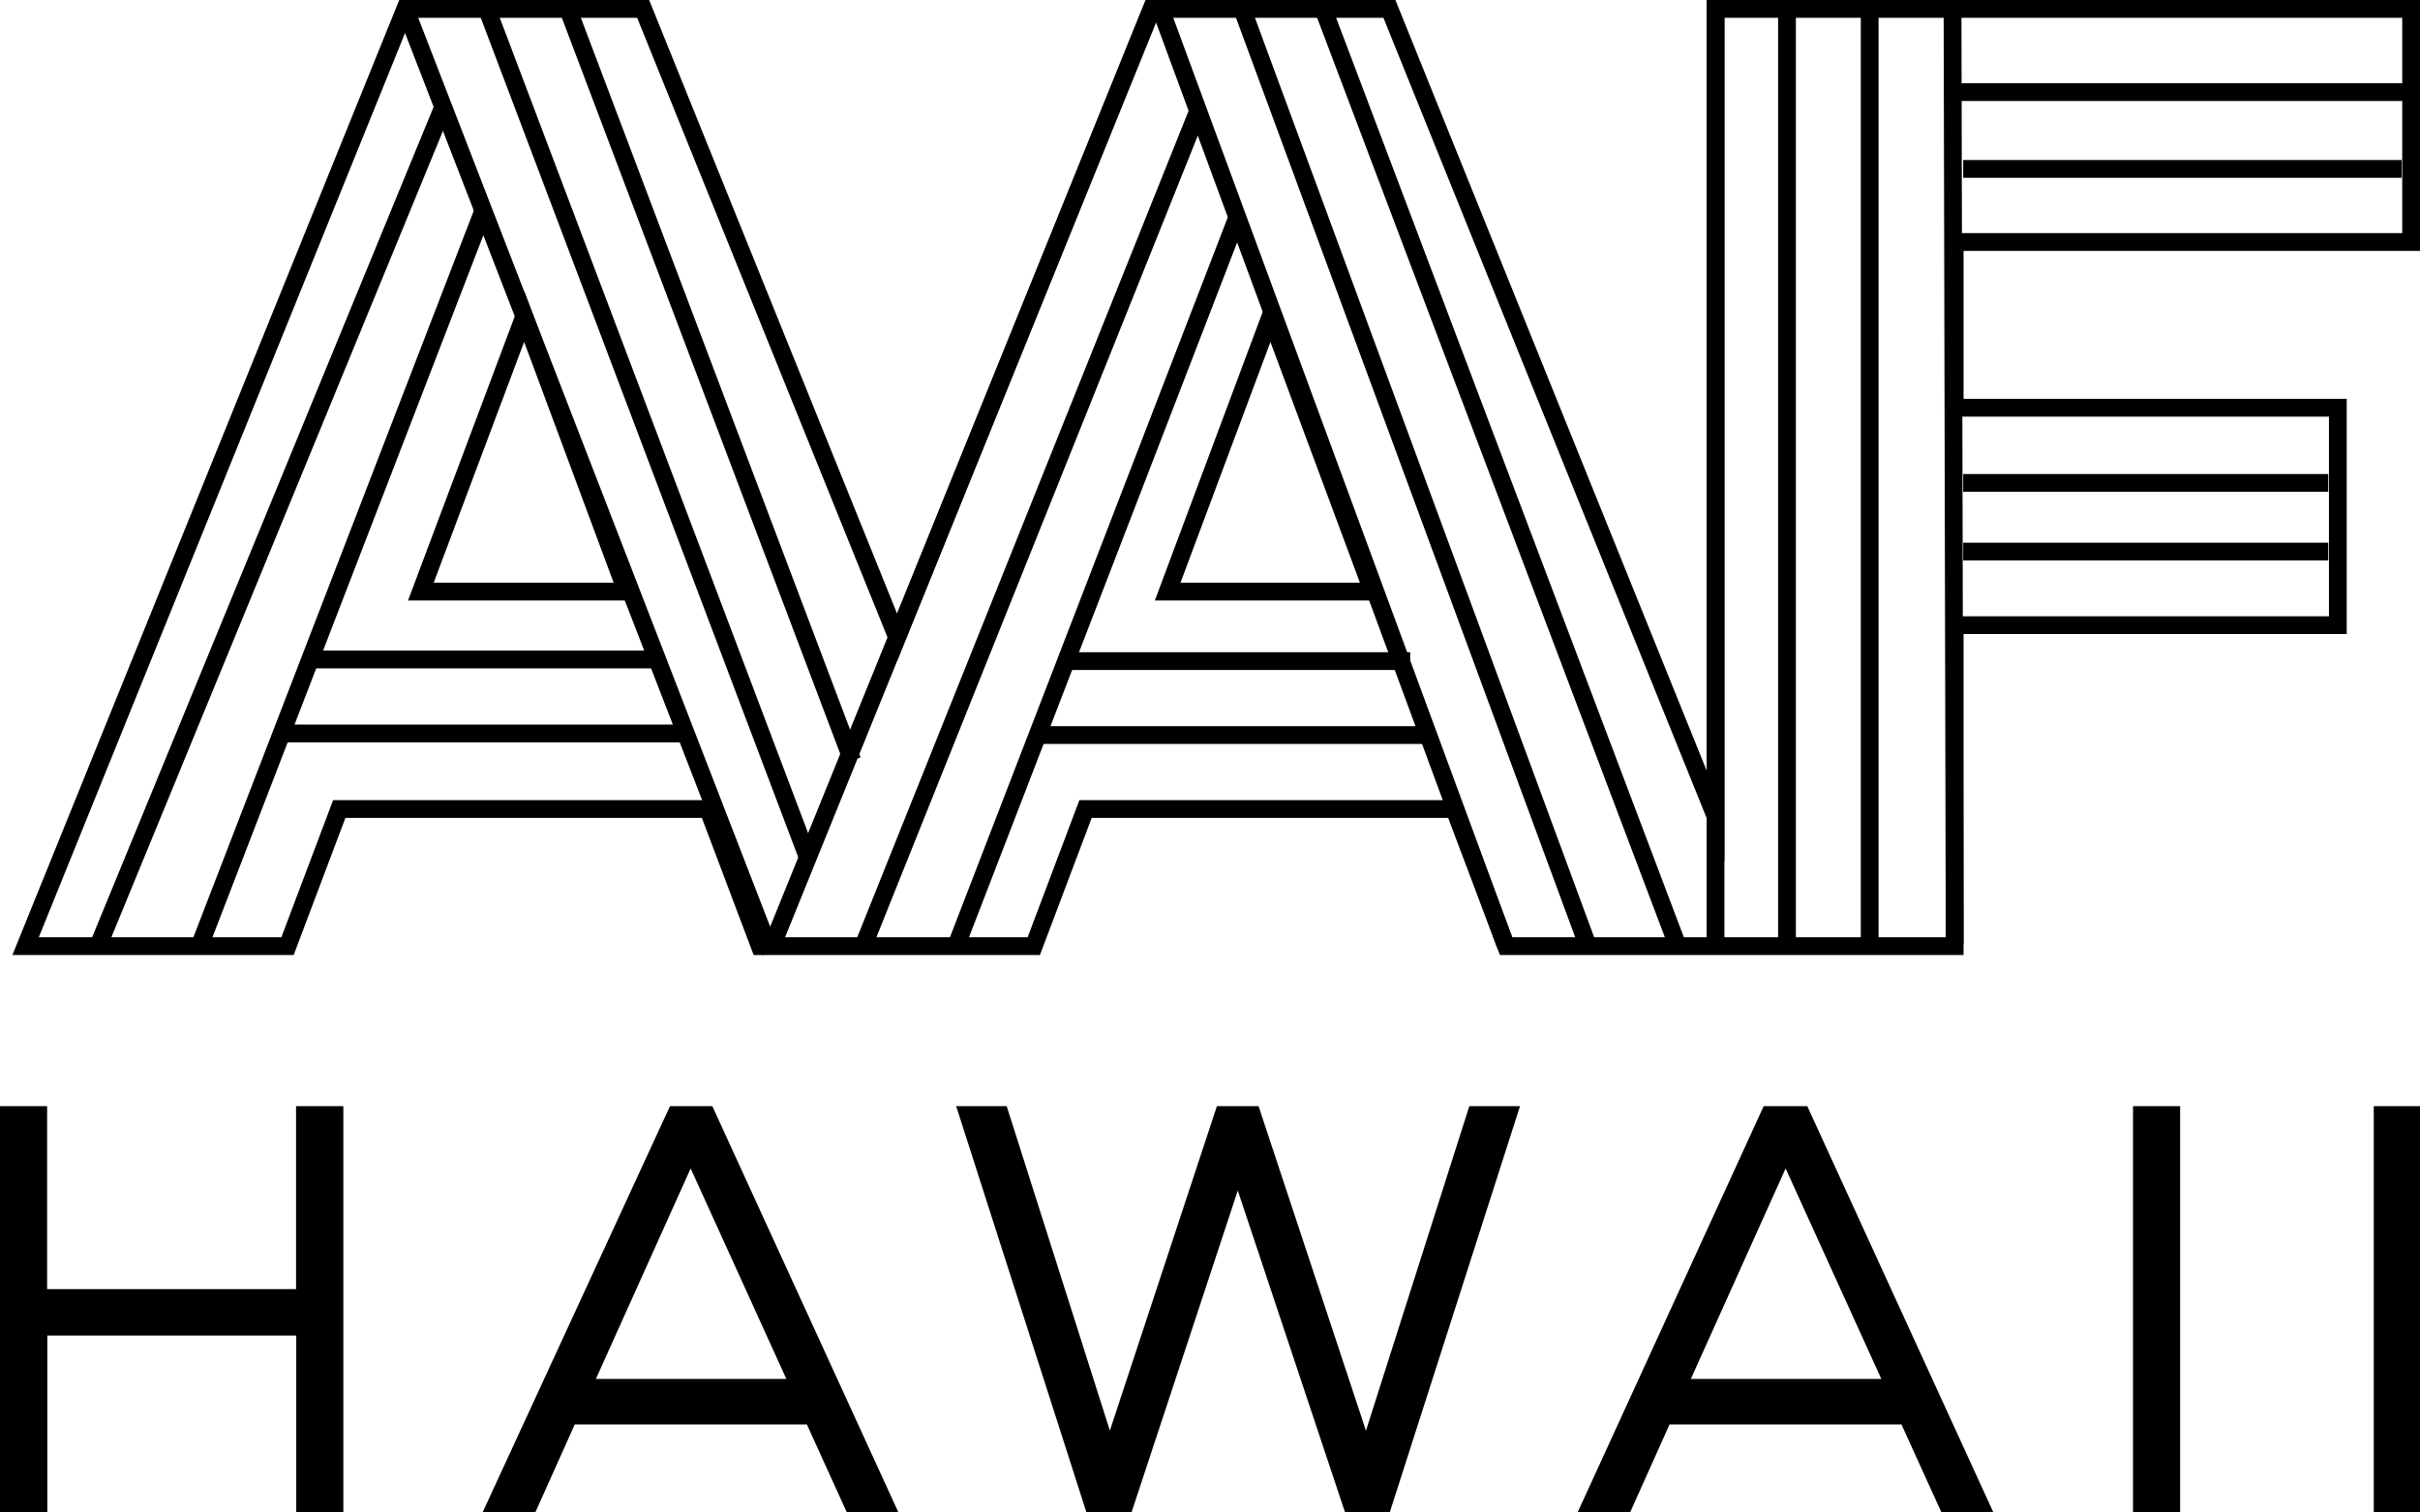 <svg viewBox="0 0 136.1 85.04" xmlns="http://www.w3.org/2000/svg"><g stroke="currentColor" stroke-miterlimit="10"><g fill="none"><path d="m135.6 13.61v-13.11h-39.12v45.41l-18.34-45.41h-13.38l-14.31 35.34-14.28-35.34h-13.38l-21.35 52.71h14.73l2.91-7.71h20.74l2.91 7.71h15.41l2.91-7.71h20.74l2.91 7.71h25.23v-18.05h21.55v-12.23h-21.55v-9.32zm-111.93 19.66 5.81-15.47 5.75 15.47zm42 0 5.78-15.47 5.75 15.47z"/><path d="m109.81.41.12 52.7"/><path d="m100.5.62v52.71"/><path d="m105.15.5v52.71"/><path d="m24.92 6.03-19.39 47.15"/><path d="m27.15 11.93-15.83 41.02"/><path d="m17.66 37.09h19.14"/><path d="m16.02 41.25h22.55"/><path d="m22.79.5 20.54 53.04"/><path d="m27.35.41 18.08 47.81"/><path d="m31.91.41 16.02 42.36"/><path d="m135.6 5.18h-25.73"/><path d="m135.07 9.5h-24.66"/><path d="m130.94 27.16h-20.53"/><path d="m130.94 31.02h-20.53"/><path d="m96.48.41v52.8"/><path d="m67.43 6.12-18.88 47.09"/><path d="m69.66 12.03-15.83 41.02"/><path d="m60.17 37.18h19.14"/><path d="m58.54 41.34h21.78"/><path d="m65.3.59 19.4 52.62"/><path d="m69.86.5 19.49 52.83"/><path d="m74.42.5 19.98 52.83"/><path d="m64.74.62-21.33 52.59"/></g><path d="m18.81 62.71v21.83h-1.65v-9.93h-15v9.93h-1.66v-21.83h1.65v10.29h15v-10.29z" fill="currentColor"/><path d="m39.74 62.71 10 21.83h-1.8l-2.24-4.93h-13.7l-2.21 4.93h-1.86l10.07-21.83zm-7 15.34h12.26l-6.16-13.55z" fill="currentColor"/><path d="m61.46 84.54-7-21.83h1.79l6.16 19.37 6.39-19.37h1.62l6.41 19.37 6.17-19.37h1.8l-7 21.83h-1.8l-6.39-19.17-6.33 19.17z" fill="currentColor"/><path d="m101.32 62.71 10 21.83h-1.82l-2.24-4.93h-13.69l-2.21 4.93h-1.85l10-21.83zm-7 15.34h12.26l-6.16-13.55z" fill="currentColor"/><path d="m122.11 62.71v21.83h-1.65v-21.83z" fill="currentColor"/><path d="m135.6 62.71v21.83h-1.6v-21.83z" fill="currentColor"/></g></svg>
